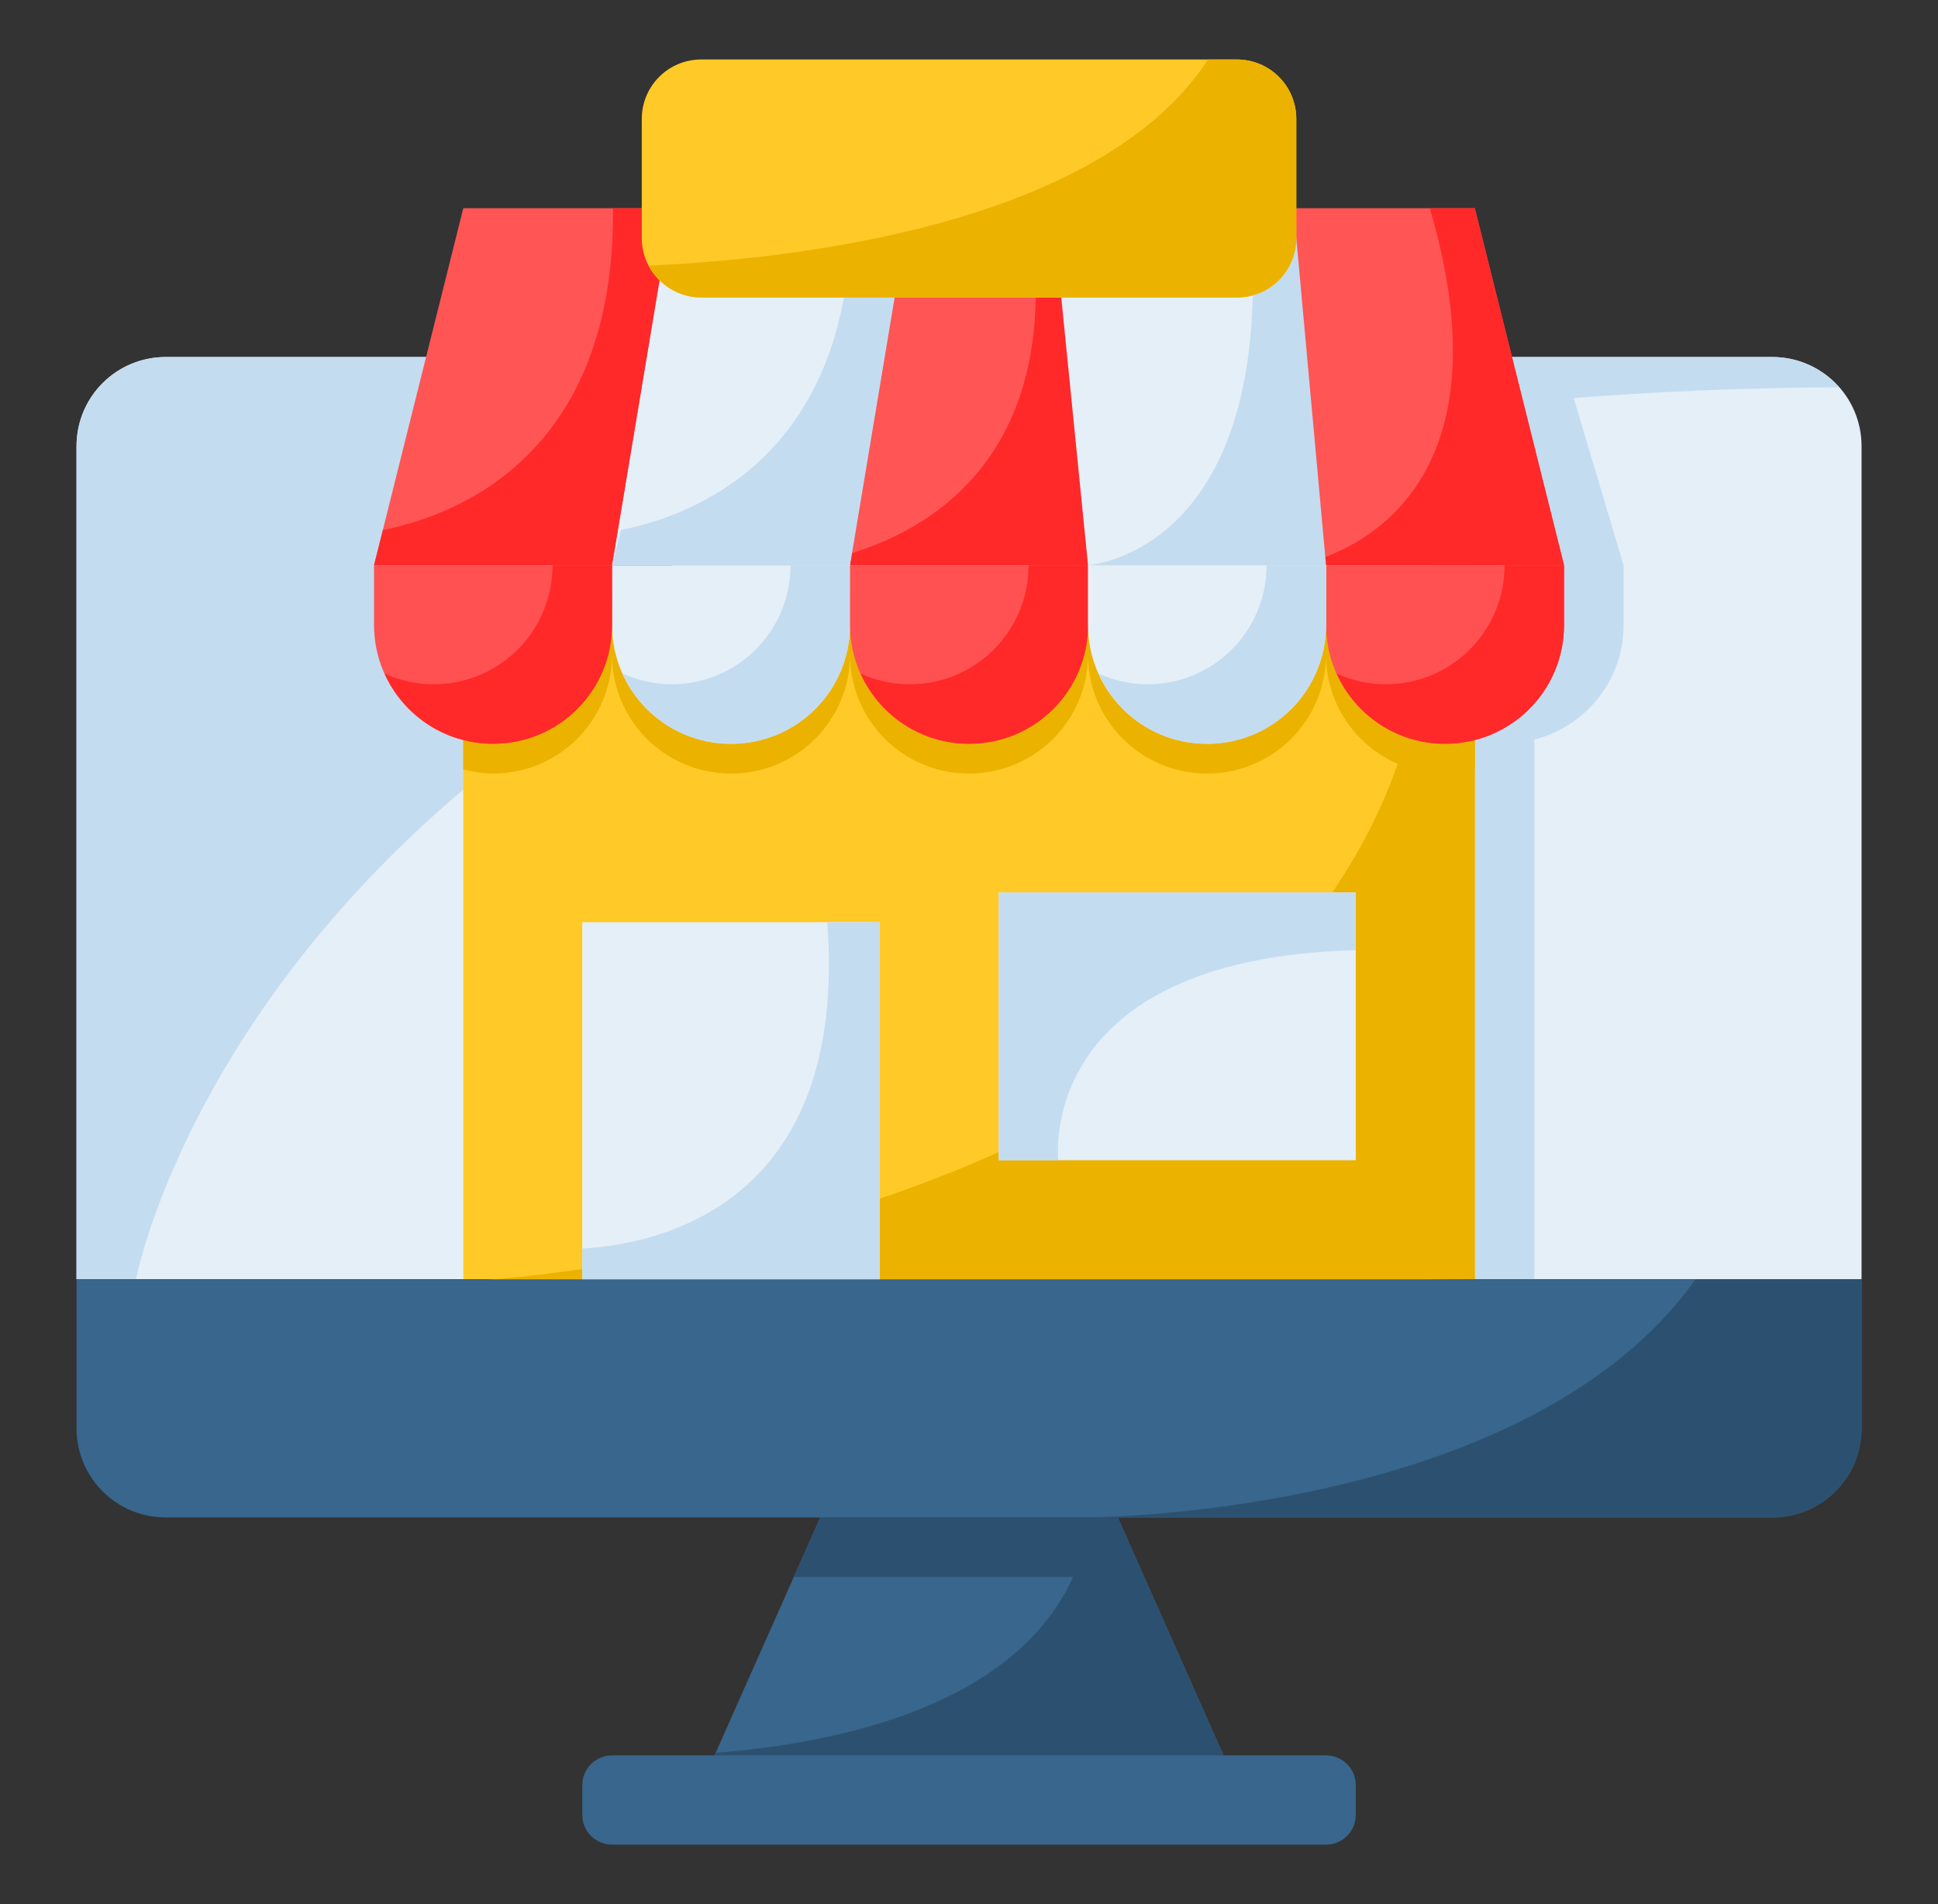 <svg width="57" height="56" viewBox="0 0 57 56" fill="none" xmlns="http://www.w3.org/2000/svg">
<rect x="0" y="0" width="57" height="56" fill="#333333" stroke="none"/>
<path d="M54.752 37.622V13.125C54.752 11.671 53.581 10.5 52.127 10.5H4.876C3.422 10.5 2.251 11.671 2.251 13.125V37.622H54.752Z" fill="#E4EFF8"/>
<path d="M4.875 10.5C3.421 10.5 2.25 11.671 2.25 13.125V37.622H4C4 37.622 8.891 11.626 54.084 11.389C53.604 10.847 52.91 10.5 52.125 10.5H4.875Z" fill="#C4DCF0"/>
<path d="M41.928 11.184L42.458 37.622H45.127V21.752C46.638 21.364 47.752 20.01 47.752 18.375V16.625L46.129 11.184H41.928Z" fill="#C4DCF0"/>
<path d="M13.626 16.641H43.377V37.622H13.626V16.641Z" fill="#FFCA28"/>
<path d="M13.625 17.5V22.629C13.906 22.701 14.196 22.75 14.5 22.75C16.439 22.75 18 21.189 18 19.25C18 21.189 19.561 22.75 21.5 22.75C23.439 22.75 25 21.189 25 19.25C25 21.189 26.561 22.75 28.5 22.75C30.439 22.75 32 21.189 32 19.25C32 21.189 33.561 22.75 35.5 22.75C37.439 22.75 39 21.189 39 19.25C39 21.189 40.561 22.75 42.5 22.75C42.804 22.75 43.094 22.701 43.375 22.629V17.5H39H32H25H18H13.625Z" fill="#ECB200"/>
<path d="M42.066 16.641C42.066 35.965 14.347 37.636 14.347 37.636C22.529 40.129 34.246 37.622 43.377 37.622V16.641L42.066 16.641Z" fill="#ECB200"/>
<path d="M43.377 6.124L46.002 16.624H11.001L13.626 6.124H43.377Z" fill="#FF5555"/>
<path d="M30.251 6.125C31.924 16.209 23.251 16.621 23.251 16.621L23.253 16.625H32.001V6.125H30.251ZM35.954 6.125L36.187 6.176C36.172 6.157 36.165 6.144 36.151 6.125H35.954Z" fill="#FF2929"/>
<path d="M31.126 7.871L32.001 16.621H39.001L37.251 6.996L31.126 7.871Z" fill="#E4EFF8"/>
<path d="M42.054 6.125C44.847 15.655 38.127 16.621 38.127 16.621L38.129 16.625H46.002L43.377 6.125H42.054Z" fill="#FF2929"/>
<path d="M36.814 6.996C37.343 16.297 32.001 16.621 32.001 16.621C32.001 16.621 32.047 16.894 32.115 17.255L39.001 16.621L38.126 6.996H36.814Z" fill="#C4DCF0"/>
<path d="M18.001 16.621L19.751 6.121H25.876L25.001 16.621H18.001Z" fill="#E4EFF8"/>
<path d="M24.126 44.626L20.626 52.501H36.376L32.876 44.626H24.126Z" fill="#38668C"/>
<path d="M32.063 44.626C31.314 49.939 24.953 51.247 21.048 51.55L20.626 52.501H36.376L32.876 44.626H32.063Z" fill="#2C5170"/>
<path d="M54.752 37.626V42.003C54.752 43.458 53.581 44.628 52.127 44.628H4.876C3.422 44.628 2.251 43.458 2.251 42.003V37.626H54.752Z" fill="#38668C"/>
<path d="M24.126 44.626L23.349 46.376H33.654L32.876 44.626H24.126Z" fill="#2C5170"/>
<path d="M49.868 37.625C44.897 44.621 32.002 44.625 32.002 44.625L31.993 44.629H52.127C53.581 44.629 54.752 43.458 54.752 42.004V37.625L49.868 37.625Z" fill="#2C5170"/>
<path d="M25.001 16.625V18.375C25.001 20.314 23.44 21.875 21.501 21.875C19.562 21.875 18.001 20.314 18.001 18.375V16.625H25.001ZM25.876 27.122V37.622H17.126V27.122H25.876Z" fill="#E4EFF8"/>
<path d="M24.331 27.122C24.964 35.493 19.295 36.596 17.126 36.721V37.622H25.876V27.122H24.331Z" fill="#C4DCF0"/>
<path d="M29.376 26.247H39.876V34.122H29.376V26.247Z" fill="#E4EFF8"/>
<path d="M29.376 26.247V34.122H31.126C31.126 34.122 30.41 28.193 39.876 27.944V26.247H29.376Z" fill="#C4DCF0"/>
<path d="M18.03 6.125C18.094 13.381 13.448 15.151 11.261 15.589L11.001 16.625H19.751V16.621H18.001L19.751 6.125H18.03Z" fill="#FF2929"/>
<path d="M25.03 6.125C25.094 13.381 20.448 15.151 18.261 15.589L18.001 16.625H26.751V16.621H25.001L26.751 6.125H25.03Z" fill="#C4DCF0"/>
<path d="M20.626 1.749H36.376C37.346 1.749 38.126 2.53 38.126 3.499V6.999C38.126 7.969 37.346 8.749 36.376 8.749H20.626C19.657 8.749 18.876 7.969 18.876 6.999V3.499C18.876 2.53 19.657 1.749 20.626 1.749Z" fill="#FFCA28"/>
<path d="M35.532 1.75C32.29 6.713 23.053 7.638 19.083 7.811C19.375 8.367 19.952 8.75 20.626 8.75H36.377C37.346 8.75 38.127 7.969 38.127 7V3.5C38.127 2.53 37.346 1.75 36.377 1.75H35.532Z" fill="#ECB200"/>
<path d="M18.001 16.625V18.375C18.001 20.314 16.44 21.875 14.501 21.875C12.562 21.875 11.001 20.314 11.001 18.375V16.625H18.001Z" fill="#FF5151"/>
<path d="M23.251 16.625C23.251 18.564 21.69 20.125 19.751 20.125C19.237 20.125 18.752 20.008 18.314 19.811C18.861 21.027 20.076 21.875 21.501 21.875C23.44 21.875 25.001 20.314 25.001 18.375V16.625H23.251Z" fill="#C4DCF0"/>
<path d="M16.251 16.625C16.251 18.564 14.69 20.125 12.751 20.125C12.237 20.125 11.752 20.008 11.313 19.811C11.861 21.027 13.076 21.875 14.501 21.875C16.44 21.875 18.001 20.314 18.001 18.375V16.625H16.251Z" fill="#FF2929"/>
<path d="M32.001 16.625V18.375C32.001 20.314 30.44 21.875 28.501 21.875C26.562 21.875 25.001 20.314 25.001 18.375V16.625H32.001Z" fill="#FF5151"/>
<path d="M30.252 16.625C30.252 18.564 28.691 20.125 26.752 20.125C26.238 20.125 25.753 20.008 25.314 19.811C25.862 21.027 27.077 21.875 28.502 21.875C30.441 21.875 32.002 20.314 32.002 18.375V16.625H30.252Z" fill="#FF2929"/>
<path d="M46.002 16.625V18.375C46.002 20.314 44.441 21.875 42.502 21.875C40.563 21.875 39.002 20.314 39.002 18.375V16.625H46.002Z" fill="#FF5151"/>
<path d="M44.252 16.625C44.252 18.564 42.691 20.125 40.752 20.125C40.238 20.125 39.753 20.008 39.315 19.811C39.862 21.027 41.077 21.875 42.502 21.875C44.441 21.875 46.002 20.314 46.002 18.375V16.625H44.252Z" fill="#FF2929"/>
<path d="M39.001 16.625V18.375C39.001 20.314 37.44 21.875 35.501 21.875C33.562 21.875 32.001 20.314 32.001 18.375V16.625H39.001Z" fill="#E4EFF8"/>
<path d="M37.252 16.625C37.252 18.564 35.691 20.125 33.752 20.125C33.238 20.125 32.753 20.008 32.315 19.811C32.862 21.027 34.077 21.875 35.502 21.875C37.441 21.875 39.002 20.314 39.002 18.375V16.625H37.252Z" fill="#C4DCF0"/>
<path d="M18.001 51.626H39.001C39.486 51.626 39.876 52.016 39.876 52.501V53.376C39.876 53.86 39.486 54.251 39.001 54.251H18.001C17.516 54.251 17.126 53.86 17.126 53.376V52.501C17.126 52.016 17.516 51.626 18.001 51.626Z" fill="#38668C"/>
</svg>
